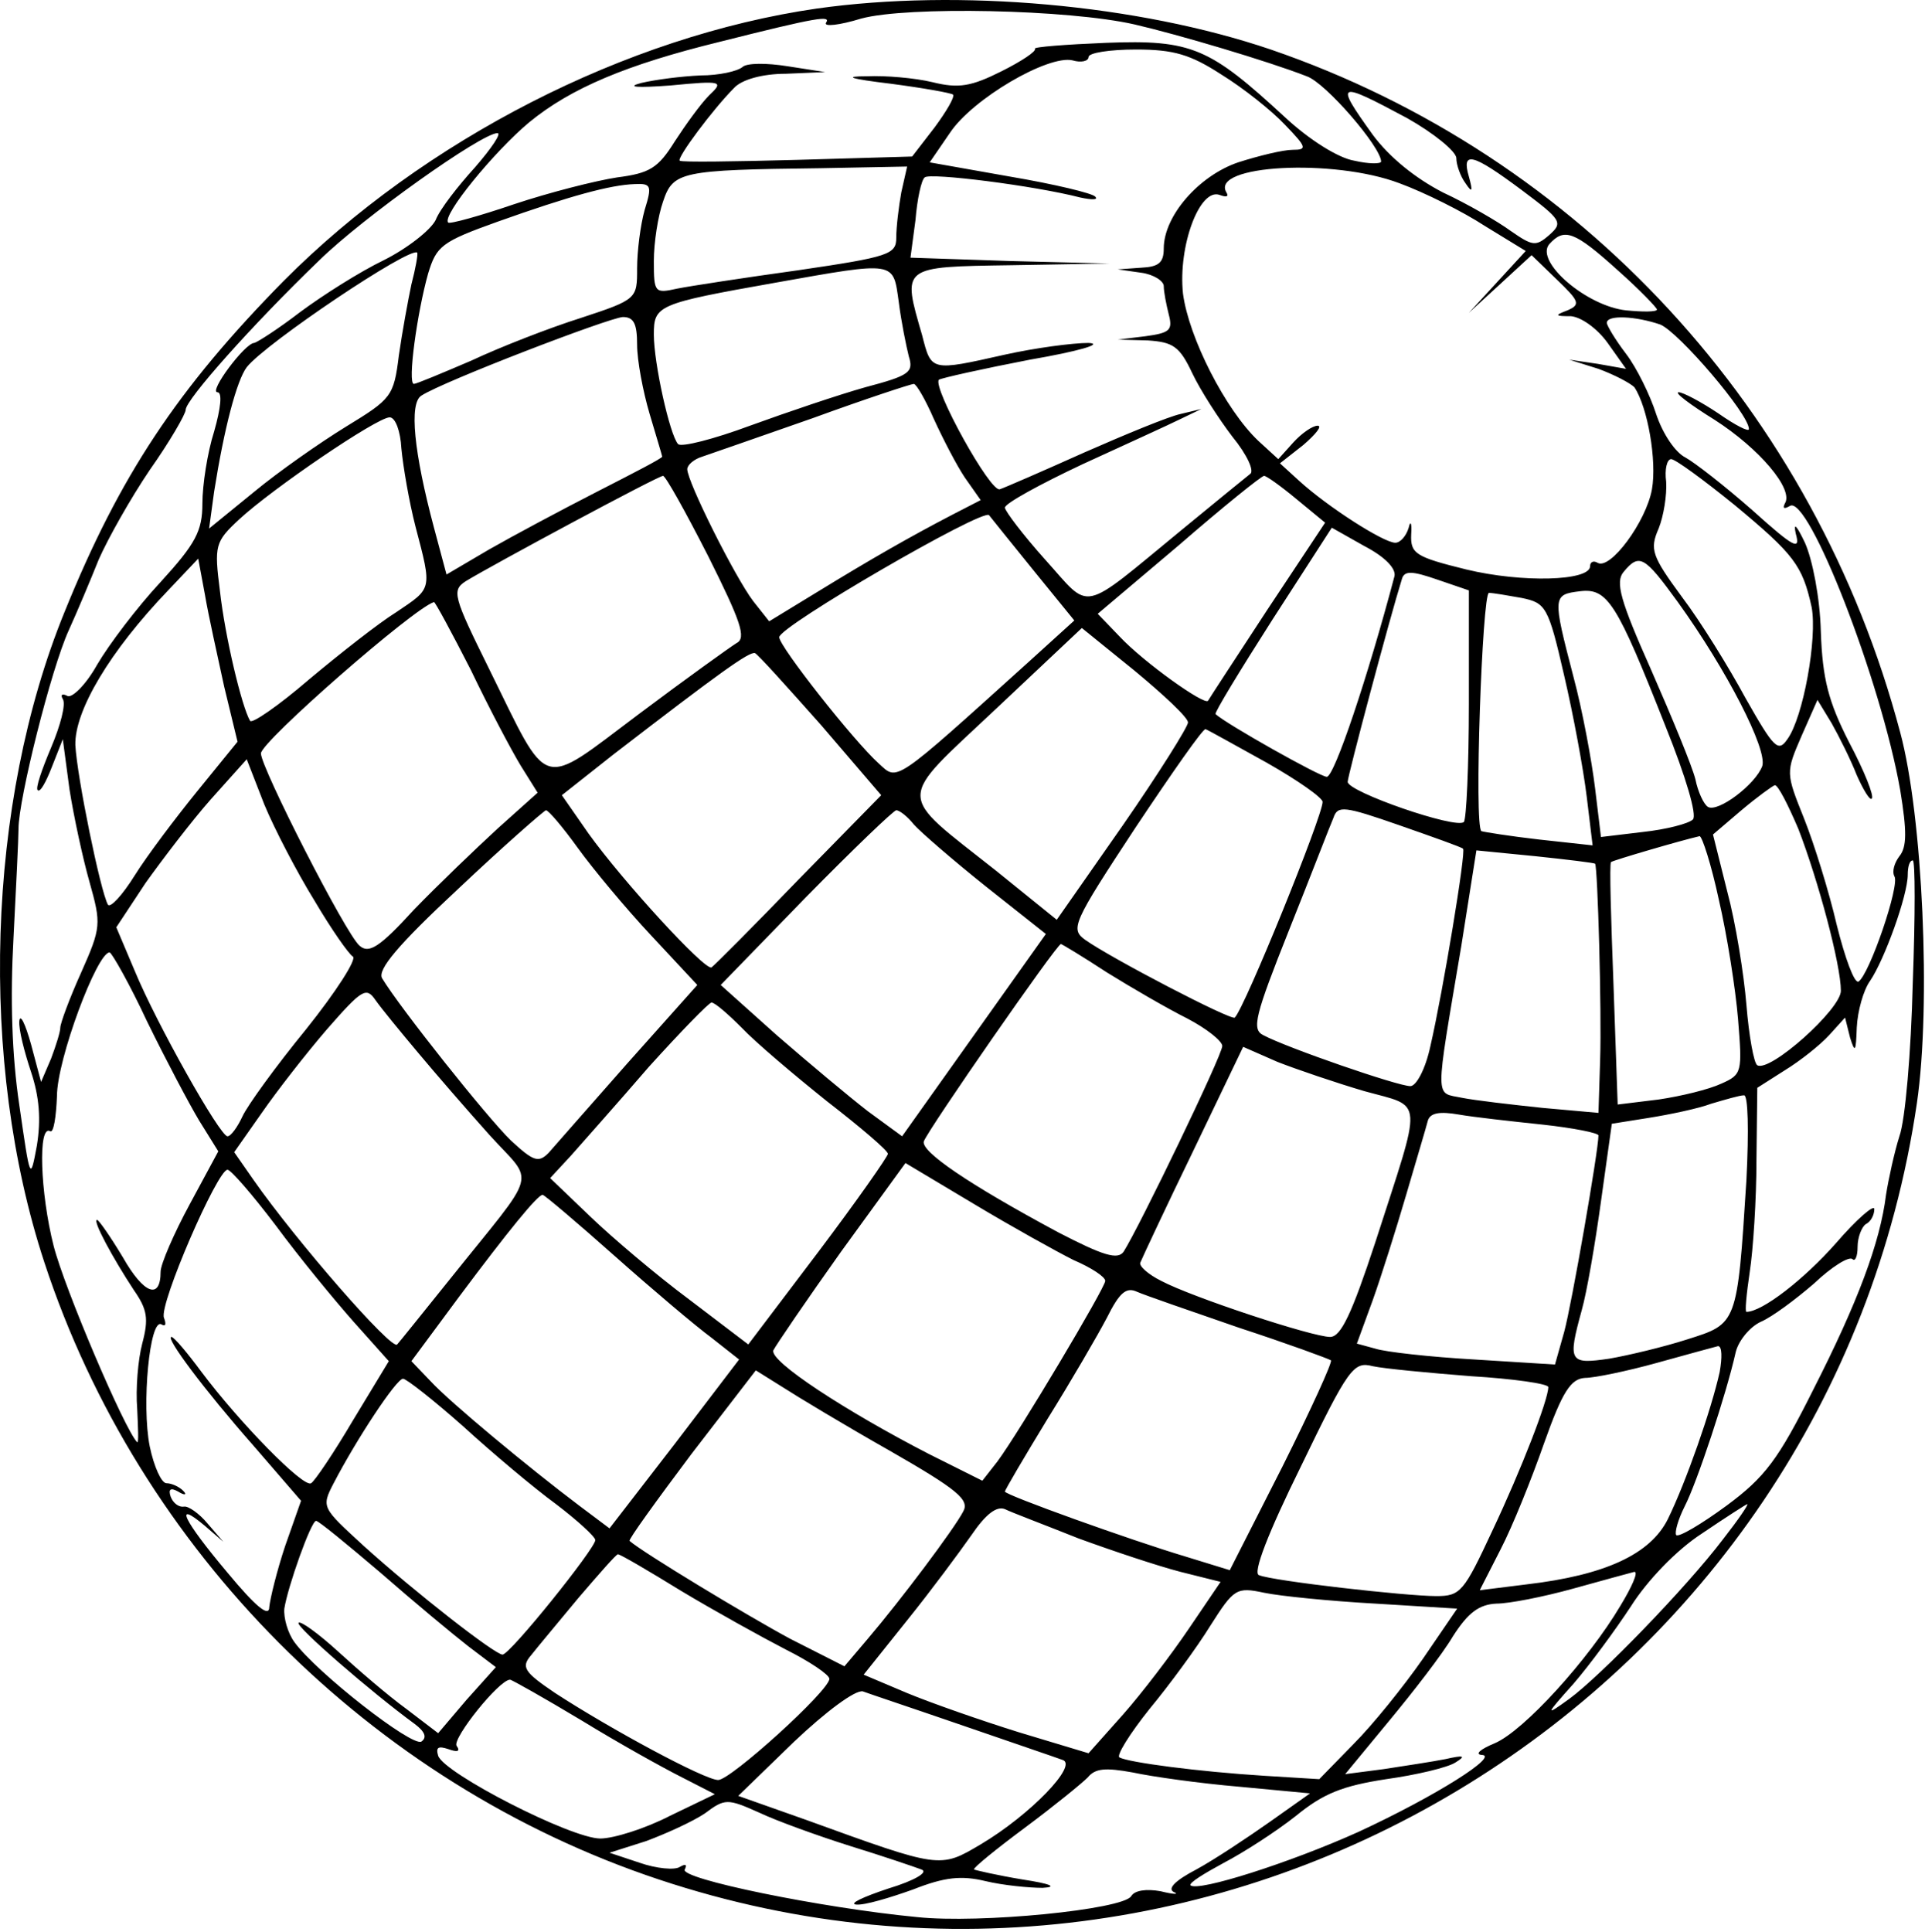 <svg width="293" height="294" viewBox="0 0 293 294" fill="none" xmlns="http://www.w3.org/2000/svg">
<path d="M124.329 1.301C95.319 5.5 64.527 21.278 43.151 42.781C26.991 59.195 18.212 72.428 9.814 93.168C-2.019 122.178 -3.292 161.622 6.76 192.16C21.138 235.93 56.383 271.43 100.281 286.062C186.549 314.818 278.543 258.07 291.775 167.857C293.939 152.97 292.666 124.214 289.231 111.49C276.252 62.503 240.498 23.695 193.42 7.536C173.189 0.665 145.96 -1.752 124.329 1.301ZM172.68 3.719C179.296 5.246 193.038 9.317 198.891 11.608C201.818 12.626 210.215 22.423 210.215 24.586C210.215 24.968 208.307 24.968 206.144 24.459C203.726 24.077 199.273 21.278 195.583 17.842C184.131 7.282 181.459 6.009 168.354 6.518C162.119 6.773 157.284 7.154 157.538 7.409C157.793 7.791 155.503 9.317 152.449 10.844C147.868 13.134 145.96 13.516 141.888 12.498C139.216 11.862 134.763 11.48 131.963 11.608C128.273 11.608 129.291 11.989 135.653 12.753C140.488 13.389 144.814 14.152 145.069 14.407C145.323 14.789 144.051 16.952 142.27 19.369L138.834 23.823L121.402 24.332C111.86 24.586 103.716 24.713 103.462 24.459C102.953 24.077 108.551 16.57 111.732 13.389C112.877 12.117 116.058 11.226 119.621 11.226L125.601 10.972L119.876 10.081C116.695 9.572 113.641 9.572 113.005 10.208C112.241 10.844 109.442 11.48 106.643 11.48C103.716 11.608 99.772 12.117 97.609 12.626C95.191 13.262 96.973 13.389 102.062 13.007C109.951 12.244 110.205 12.371 107.915 14.534C106.643 15.807 104.352 18.988 102.698 21.532C100.154 25.604 98.881 26.367 93.919 27.004C90.611 27.513 83.612 29.294 78.268 31.075C73.052 32.857 68.471 34.129 68.217 33.874C67.199 32.857 75.215 23.059 80.559 18.606C86.921 13.389 95.446 9.826 109.442 6.391C124.583 2.574 126.492 2.319 125.729 3.464C125.347 4.101 127.764 3.846 131.073 2.828C138.071 0.92 162.628 1.429 172.68 3.719ZM185.913 11.353C189.221 13.389 193.547 16.825 195.583 18.988C198.891 22.423 199.018 22.805 196.728 22.805C195.328 22.805 191.638 23.695 188.457 24.713C182.477 26.749 177.133 32.857 177.133 37.819C177.133 39.982 176.37 40.618 173.698 40.745L170.135 41L173.698 41.509C175.606 41.763 177.133 42.781 177.133 43.545C177.133 44.435 177.515 46.344 177.897 47.871C178.533 50.288 178.024 50.67 174.334 51.179L170.135 51.688L174.716 51.815C178.533 52.07 179.551 52.706 181.459 56.778C182.732 59.45 185.531 63.776 187.567 66.448C189.857 69.247 191.002 71.792 190.239 72.173C189.603 72.682 184.895 76.499 179.805 80.698C164.155 93.55 166.191 93.041 159.065 85.152C155.757 81.462 152.958 77.772 152.958 77.263C152.958 76.627 158.302 73.7 164.791 70.647C171.153 67.72 177.897 64.666 179.678 63.776L182.859 62.249L179.678 63.012C177.897 63.394 171.407 66.066 165.045 68.865C158.811 71.665 152.958 74.209 152.194 74.464C150.795 75.1 141.888 58.941 142.906 57.795C143.288 57.541 149.522 56.141 156.775 54.742C164.155 53.469 168.099 52.324 165.682 52.197C163.264 52.197 157.538 52.96 152.958 53.978C141.633 56.523 141.761 56.523 140.361 51.052C137.307 40.491 137.053 40.618 153.976 40.364L168.863 40.109L153.721 39.727L138.58 39.218L139.343 33.493C139.598 30.312 140.234 27.385 140.743 27.004C141.506 26.24 157.538 28.276 164.409 30.057C166.191 30.439 167.208 30.439 166.7 29.93C166.318 29.421 160.465 28.021 153.721 26.876L141.506 24.713L144.56 20.26C147.995 15.043 159.574 8.299 163.264 9.19C164.536 9.572 165.682 9.317 165.682 8.681C165.682 8.045 168.863 7.536 172.934 7.536C178.66 7.536 181.205 8.299 185.913 11.353ZM214.16 17.97C218.231 20.26 221.667 23.059 221.667 24.077C221.667 25.095 222.303 26.876 223.066 27.894C224.084 29.421 224.212 29.167 223.575 26.876C222.43 22.932 224.084 23.314 231.591 28.912C237.699 33.493 237.953 33.874 235.79 35.783C233.754 37.564 233.246 37.437 229.937 35.147C228.029 33.747 223.448 31.075 219.631 29.294C215.432 27.131 211.488 23.95 208.943 20.514C203.09 12.371 203.472 12.244 214.16 17.97ZM72.288 25.477C69.743 28.276 66.944 31.839 66.308 33.493C65.544 35.02 61.982 37.819 58.419 39.6C54.729 41.382 49.131 44.944 45.695 47.489C42.387 50.034 39.206 52.07 38.697 52.197C37.297 52.197 31.699 59.704 33.099 59.704C33.862 59.704 33.608 62.121 32.59 65.684C31.572 68.865 30.808 73.828 30.808 76.627C30.808 80.826 29.79 82.734 24.446 88.587C20.884 92.404 16.558 98.13 14.776 101.184C12.995 104.365 10.832 106.401 10.196 105.892C9.432 105.51 9.178 105.765 9.559 106.401C10.068 107.164 9.178 110.472 7.778 113.781C6.378 117.089 5.361 120.015 5.742 120.27C6.124 120.651 7.015 118.997 7.905 116.707L9.559 112.508L10.577 120.143C11.213 124.214 12.613 130.703 13.631 134.266C15.412 140.628 15.412 141.137 12.359 148.008C10.577 151.952 9.178 155.769 9.178 156.406C9.178 157.042 8.541 159.078 7.778 161.113L6.251 164.676L4.724 158.95C3.834 155.769 3.07 154.243 2.943 155.388C2.816 156.66 3.706 160.096 4.724 163.149C5.997 166.966 6.251 170.402 5.615 174.346C4.597 179.818 4.597 179.69 2.943 168.239C1.798 160.605 1.543 151.952 2.052 142.791C2.434 135.284 2.816 127.65 2.816 126.123C2.816 121.669 7.778 101.82 10.45 95.967C11.722 93.168 13.758 88.333 15.031 85.152C16.43 81.971 19.866 75.863 22.792 71.537C25.846 67.211 28.264 63.012 28.264 62.376C28.264 60.849 38.315 49.525 48.622 39.6C55.238 33.111 73.306 20.26 75.724 20.26C76.36 20.26 74.833 22.55 72.288 25.477ZM137.18 29.294C136.798 31.457 136.417 34.511 136.417 36.165C136.417 38.71 135.399 39.091 121.53 41.127C113.259 42.272 104.989 43.545 103.08 43.926C99.645 44.69 99.517 44.563 99.517 39.727C99.517 36.928 100.154 32.857 100.917 30.694C102.444 26.113 103.589 25.858 124.838 25.604L138.071 25.349L137.18 29.294ZM213.015 27.894C216.832 29.294 222.685 32.22 225.993 34.383L232.228 38.201L227.901 42.908L223.575 47.616L228.283 43.29L233.118 38.837L236.935 42.527C240.371 45.835 240.625 46.344 238.59 47.235C236.554 47.998 236.681 48.125 239.099 48.125C240.625 48.252 243.043 49.907 244.697 52.197L247.496 56.141L243.17 55.378L238.844 54.742L243.297 56.141C245.715 57.032 248.132 58.304 248.769 58.941C250.805 61.994 252.204 70.138 251.441 74.464C250.55 79.426 245.079 86.806 243.17 85.661C242.534 85.279 242.025 85.534 242.025 86.17C242.025 88.46 231.591 88.715 223.194 86.679C215.432 84.77 214.669 84.261 214.796 81.335C214.923 79.553 214.669 79.172 214.414 80.317C214.032 81.589 213.142 82.607 212.378 82.607C210.597 82.607 202.072 77.136 197.746 73.191L194.819 70.519L198.382 67.72C200.291 66.066 201.309 64.794 200.545 64.794C199.782 64.794 198.128 65.939 196.855 67.338L194.565 69.883L191.511 67.084C186.549 62.376 180.95 51.434 180.06 44.69C179.296 37.437 182.604 28.53 185.658 29.676C186.676 30.057 187.058 29.93 186.676 29.294C184.131 25.095 202.963 24.077 213.015 27.894ZM98.118 31.966C97.481 34.256 96.973 38.201 96.973 40.873C96.973 45.453 96.973 45.581 88.448 48.38C83.612 49.907 76.105 52.833 71.779 54.869C67.326 56.778 63.382 58.432 63 58.432C61.982 58.432 63.509 47.489 65.163 41.636C66.435 37.437 67.199 36.801 75.724 33.747C86.793 29.803 92.901 28.149 96.591 28.021C99.136 27.894 99.263 28.276 98.118 31.966ZM246.224 41.127C249.532 44.054 252.204 46.853 252.204 47.107C252.204 47.489 250.041 47.489 247.496 47.235C241.516 46.598 233.627 39.855 235.79 37.183C238.081 34.638 239.607 35.147 246.224 41.127ZM62.618 43.29C62.109 45.708 61.218 50.543 60.709 54.105C59.946 60.34 59.564 60.722 52.693 64.921C48.749 67.338 42.387 71.792 38.697 74.845L31.826 80.444L32.59 74.845C34.117 65.175 36.025 57.923 37.552 55.887C40.478 52.197 62.491 37.437 63.509 38.455C63.636 38.71 63.254 40.873 62.618 43.29ZM136.798 45.962C137.18 49.016 137.944 52.706 138.325 54.233C139.089 56.65 138.452 57.159 131.709 58.941C127.637 60.086 119.748 62.758 114.15 64.794C108.679 66.829 103.716 68.102 103.207 67.593C101.935 66.193 99.517 55.251 99.517 50.925C99.517 46.471 100.026 46.217 117.967 43.036C136.544 39.727 135.908 39.727 136.798 45.962ZM96.973 52.451C96.973 54.869 97.863 59.577 98.881 63.012C99.899 66.448 100.79 69.374 100.79 69.501C100.79 69.756 96.336 72.046 90.865 74.845C85.394 77.645 78.014 81.589 74.451 83.625L67.962 87.442L66.053 80.317C63 68.865 62.236 61.358 64.145 60.213C67.453 58.05 92.646 48.38 94.809 48.252C96.464 48.252 96.973 49.27 96.973 52.451ZM252.713 49.398C255.512 50.543 266.2 63.012 266.2 65.302C266.2 65.811 264.037 64.666 261.493 62.885C258.821 61.104 256.149 59.704 255.512 59.704C254.749 59.704 257.294 61.613 260.984 63.903C267.727 68.229 273.071 74.464 271.672 76.627C271.29 77.39 271.544 77.517 272.435 77.008C275.234 75.227 286.304 103.601 289.231 120.27C290.249 126.504 290.249 128.922 289.103 130.322C288.34 131.34 287.958 132.612 288.34 133.375C289.231 134.648 284.523 148.39 282.869 149.407C282.233 149.662 280.833 145.845 279.561 140.755C278.415 135.793 276.125 128.413 274.598 124.596C271.799 117.598 271.799 117.598 274.216 111.999L276.634 106.528L278.797 110.091C279.942 112.126 281.724 115.689 282.614 117.979C283.632 120.27 284.65 121.924 284.905 121.542C285.286 121.16 283.759 117.343 281.469 113.017C278.288 106.782 277.397 103.347 277.143 96.094C277.016 91.005 275.871 85.152 274.725 82.607C273.453 79.935 272.944 79.426 273.326 81.207C274.089 83.879 273.071 83.371 266.709 77.645C262.51 73.955 257.93 70.392 256.53 69.629C255.003 68.865 253.095 66.066 252.077 63.012C251.186 60.213 249.15 56.014 247.496 53.851C245.842 51.688 244.57 49.525 244.57 49.143C244.57 47.871 249.023 48.125 252.713 49.398ZM142.142 63.776C143.542 66.829 145.578 70.774 146.85 72.682L149.268 76.118L145.069 78.281C138.452 81.716 132.472 85.152 124.583 89.987L117.076 94.567L114.659 91.514C111.86 87.824 104.607 73.319 104.607 71.41C104.607 70.774 105.625 69.883 106.897 69.501C108.042 69.12 115.677 66.448 123.693 63.648C131.709 60.722 138.707 58.432 139.089 58.432C139.47 58.432 140.87 60.849 142.142 63.776ZM61.091 68.229C61.346 70.901 62.236 76.245 63.254 80.189C65.799 89.86 65.799 89.478 60.328 93.168C57.656 94.822 51.675 99.53 46.968 103.474C42.387 107.419 38.315 110.218 38.061 109.709C36.788 107.546 34.244 96.858 33.48 89.987C32.59 82.989 32.717 82.48 36.407 79.044C41.496 74.337 57.401 63.521 59.31 63.521C60.2 63.521 60.964 65.684 61.091 68.229ZM264.037 76.881C273.071 84.388 274.344 86.043 275.743 92.404C276.634 97.112 274.471 109.2 272.053 112.508C270.654 114.544 270.018 113.908 265.691 106.273C263.147 101.566 258.821 94.567 256.021 90.877C251.441 84.643 251.059 83.625 252.459 80.444C253.222 78.535 253.731 75.354 253.604 73.319C253.349 71.41 253.731 69.883 254.367 69.883C255.003 69.883 259.33 73.064 264.037 76.881ZM107.788 84.643C112.75 94.567 113.641 97.112 112.114 97.876C111.096 98.512 104.352 103.347 97.227 108.691C81.958 120.143 83.74 120.651 74.451 101.82C68.98 90.75 68.725 89.86 70.889 88.46C74.833 86.043 100.154 72.428 100.917 72.428C101.299 72.428 104.352 77.899 107.788 84.643ZM197.364 75.991L201.69 79.553L192.911 92.786C188.076 100.166 184.004 106.401 183.877 106.655C183.368 107.419 174.079 100.802 170.389 96.858L167.081 93.422L179.423 82.989C186.167 77.136 192.02 72.428 192.402 72.428C192.784 72.428 195.074 74.082 197.364 75.991ZM157.411 86.933L163.519 94.44L156.648 100.675C135.78 119.506 136.671 118.87 133.745 116.198C129.927 112.763 118.603 98.385 118.603 96.985C118.603 95.331 149.522 77.39 150.54 78.408C151.049 79.044 154.103 82.862 157.411 86.933ZM212.251 87.697C208.179 103.092 203.09 118.234 201.945 118.234C200.927 118.234 186.676 110.218 185.022 108.691C184.767 108.564 188.712 102.075 193.674 94.313L202.708 80.317L207.67 83.116C210.851 84.77 212.506 86.551 212.251 87.697ZM34.117 104.492L36.152 112.89L30.045 120.397C26.737 124.469 22.41 130.194 20.502 133.248C18.593 136.302 16.812 138.21 16.43 137.701C15.285 135.666 11.722 118.234 11.468 113.399C11.341 108.182 16.685 99.148 25.591 89.86L30.172 85.025L31.19 90.496C31.699 93.55 33.099 99.784 34.117 104.492ZM255.385 91.641C262.892 102.075 269 114.035 268.236 116.58C267.218 119.379 261.493 123.705 259.966 122.815C259.33 122.433 258.439 120.524 258.057 118.616C257.548 116.58 254.494 109.2 251.313 101.947C246.606 91.386 245.842 88.587 247.115 87.06C249.532 84.134 250.296 84.643 255.385 91.641ZM223.575 107.164C223.575 116.58 223.194 124.723 222.812 125.105C221.667 126.25 205.126 120.524 205.126 118.997C205.126 118.107 211.488 94.186 213.396 88.078C213.778 86.806 215.05 86.933 218.74 88.206L223.575 89.86V107.164ZM253.477 110.472C256.658 118.361 258.312 124.087 257.675 124.723C257.039 125.359 253.604 126.25 250.041 126.632L243.679 127.395L242.788 120.015C242.279 115.816 240.88 108.182 239.48 102.965C236.299 90.75 236.299 90.496 240.498 89.987C244.697 89.478 246.097 91.768 253.477 110.472ZM231.591 91.005C235.281 91.768 235.663 92.277 238.081 102.838C239.48 108.818 241.007 117.089 241.516 121.288L242.407 128.668L234.263 127.777C229.81 127.268 225.866 126.632 225.484 126.504C224.339 125.868 225.611 90.241 226.629 90.241C227.265 90.241 229.428 90.623 231.591 91.005ZM71.652 101.947C74.451 107.8 77.887 114.29 79.286 116.58L81.831 120.651L75.724 126.123C72.415 129.176 66.69 134.648 63 138.465C57.783 144.191 56.129 145.209 54.729 143.936C52.693 142.282 39.715 116.834 39.715 114.671C39.715 112.89 63 92.532 66.053 91.641C66.181 91.514 68.725 96.222 71.652 101.947ZM180.823 109.963C180.823 110.6 176.37 117.725 170.898 125.614L160.847 139.992L151.558 132.485C136.289 120.397 136.289 122.306 151.558 107.928L164.664 95.585L172.68 102.075C177.133 105.765 180.823 109.2 180.823 109.963ZM124.965 110.345L134.126 121.033L121.53 133.884C114.659 141.01 108.679 146.99 108.297 147.244C107.279 147.753 94.809 134.139 89.593 126.886L85.521 121.033L93.41 114.798C109.442 102.456 114.023 99.148 114.913 99.403C115.422 99.657 119.876 104.619 124.965 110.345ZM192.784 116.071C197.491 118.743 201.309 121.415 201.309 122.051C201.309 124.214 189.475 153.352 187.948 154.879C187.439 155.388 169.117 145.845 165.173 143.046C162.882 141.391 163.264 140.501 172.807 125.996C178.406 117.598 183.113 110.854 183.495 110.981C183.877 111.109 187.948 113.399 192.784 116.071ZM47.858 137.065C50.403 141.391 53.075 145.209 53.711 145.59C54.347 145.972 51.166 150.934 46.586 156.66C42.005 162.259 37.679 168.239 36.916 169.893C36.152 171.547 35.134 172.947 34.626 172.947C33.48 172.947 23.81 155.769 20.502 147.753L17.703 141.137L22.156 134.393C24.701 130.831 29.154 124.978 32.081 121.669L37.552 115.562L40.224 122.433C41.751 126.123 45.186 132.739 47.858 137.065ZM273.708 126.123C276.761 134.012 280.197 146.863 280.197 150.807C280.197 153.606 269.381 163.277 267.473 162.131C266.964 161.877 266.2 157.678 265.819 152.97C265.437 148.262 264.165 140.374 262.892 135.666L260.729 127.013L265.055 123.323C267.473 121.288 269.763 119.634 270.145 119.506C270.654 119.506 272.181 122.56 273.708 126.123ZM222.685 129.176C223.194 129.431 219.631 150.934 217.722 159.205C216.959 162.768 215.559 165.312 214.669 165.312C212.76 165.312 195.837 159.459 192.275 157.551C190.493 156.66 191.002 154.624 196.219 141.519C199.527 133.248 202.454 125.614 202.963 124.469C203.599 122.56 204.617 122.687 213.015 125.614C218.104 127.395 222.43 128.922 222.685 129.176ZM87.939 129.049C90.229 132.23 95.319 138.338 99.136 142.409L106.134 149.916L95.573 161.75C89.847 168.239 84.376 174.474 83.485 175.491C81.958 177.018 81.195 176.764 77.76 173.583C74.197 170.147 60.837 153.352 58.165 148.899C57.401 147.626 60.582 143.809 69.743 135.284C76.614 128.795 82.722 123.451 83.103 123.323C83.485 123.323 85.648 125.868 87.939 129.049ZM139.089 125.487C140.107 126.632 144.942 130.831 150.031 134.902L159.192 142.155L148.25 157.551L137.307 172.947L132.091 169.13C129.291 166.966 123.057 161.75 118.221 157.551L109.696 149.916L122.675 136.556C129.8 129.304 136.035 123.323 136.417 123.323C136.926 123.323 138.198 124.341 139.089 125.487ZM261.62 136.938C262.892 142.409 264.165 150.553 264.546 155.133C265.183 163.149 265.183 163.531 262.002 164.931C260.093 165.821 255.894 166.839 252.459 167.348L246.224 168.112L245.588 149.916C245.206 139.865 244.952 131.467 245.206 131.212C245.46 130.958 255.894 127.904 258.693 127.268C259.075 127.268 260.475 131.594 261.62 136.938ZM242.788 131.467C243.17 131.849 243.806 153.861 243.552 161.368L243.297 169.384L234.772 168.621C229.937 168.112 224.466 167.475 222.557 167.094C218.359 166.203 218.359 168.112 222.43 143.936L224.721 129.431L233.754 130.322C238.59 130.831 242.788 131.34 242.788 131.467ZM291.139 149.662C290.885 160.096 289.994 170.529 289.103 172.947C288.34 175.364 287.449 179.436 287.068 181.853C286.177 189.106 282.741 198.267 275.998 211.5C270.654 222.188 268.618 224.86 262.765 229.186C258.948 231.986 255.512 234.021 255.131 233.64C254.876 233.258 255.385 231.349 256.403 229.314C258.312 225.624 262.765 212.136 264.165 205.902C264.546 204.12 266.328 201.957 267.982 201.194C269.763 200.43 273.326 197.758 276.125 195.341C278.797 192.796 281.469 191.142 281.978 191.651C282.36 192.033 282.741 191.269 282.741 189.742C282.741 188.343 283.378 186.689 284.014 186.307C284.777 185.925 285.286 184.907 285.286 184.016C285.286 183.253 282.614 185.543 279.433 189.233C274.598 194.705 268.236 199.667 265.819 199.667C265.564 199.667 265.819 196.995 266.328 193.559C266.837 190.251 267.346 182.617 267.346 176.509L267.473 165.567L271.672 162.895C273.962 161.495 277.016 159.078 278.415 157.551L280.833 154.879L281.596 157.932C282.36 160.35 282.487 160.096 282.614 156.406C282.741 153.861 283.632 150.68 284.65 149.28C286.813 146.099 290.376 136.302 290.376 133.121C290.376 131.976 290.63 130.958 291.139 130.958C291.521 130.958 291.521 139.356 291.139 149.662ZM168.481 148.008C172.171 150.298 177.642 153.479 180.696 155.006C183.622 156.533 186.04 158.441 186.04 159.205C186.04 160.605 173.443 186.689 171.026 190.506C170.135 191.778 167.972 191.142 161.101 187.579C147.359 180.199 140.107 175.237 140.616 173.71C141.252 171.929 160.847 143.682 161.483 143.682C161.61 143.682 164.791 145.59 168.481 148.008ZM22.41 155.515C25.21 161.241 28.773 167.984 30.299 170.529L33.226 175.237L28.9 183.253C26.482 187.706 24.446 192.414 24.446 193.559C24.446 197.886 21.902 196.995 18.721 191.396C16.812 188.215 15.031 185.671 14.776 185.671C14.013 185.671 17.194 191.524 20.375 196.359C22.41 199.285 22.665 200.685 21.647 204.502C21.011 206.92 20.629 211.373 20.884 214.427C21.011 217.353 21.138 219.643 20.884 219.516C18.975 217.608 9.814 196.104 8.16 189.615C6.124 181.599 5.742 171.038 7.651 172.183C8.16 172.438 8.541 170.02 8.669 166.839C8.669 161.241 14.776 144.954 16.685 144.954C17.067 145.081 19.738 149.789 22.41 155.515ZM63.636 160.223C66.181 163.277 71.143 169.002 74.451 172.692C81.449 180.454 82.213 177.527 68.471 194.705C64.272 199.921 60.709 204.375 60.455 204.629C59.691 205.647 45.059 188.852 38.57 179.563L35.643 175.364L39.842 169.384C42.133 166.076 46.586 160.35 49.767 156.66C55.111 150.553 55.747 150.171 57.147 152.207C58.037 153.479 60.964 157.042 63.636 160.223ZM112.877 156.406C114.913 158.569 120.766 163.531 125.856 167.603C130.945 171.547 135.144 175.11 135.144 175.619C135.144 176 130.436 182.744 124.583 190.506L113.895 204.629L104.861 197.758C99.899 194.068 93.155 188.343 89.847 185.162L83.74 179.309L86.921 175.873C88.702 173.837 94.046 167.857 98.754 162.386C103.589 157.042 107.915 152.588 108.297 152.588C108.806 152.588 110.842 154.37 112.877 156.406ZM207.67 166.076C216.832 168.621 216.577 166.585 209.325 189.106C205.762 199.921 204.108 203.484 202.454 203.484C199.782 203.484 181.587 197.504 176.751 194.959C174.716 193.941 173.316 192.669 173.57 192.16C173.825 191.524 177.388 183.889 181.587 175.237L189.221 159.332L194.438 161.622C197.364 162.768 203.344 164.803 207.67 166.076ZM265.819 179.563C264.419 201.703 264.419 201.448 256.785 203.866C253.222 205.011 247.878 206.283 244.952 206.792C238.844 207.683 238.59 207.301 240.753 199.412C241.516 196.74 242.788 189.361 243.679 182.871L245.333 171.038L250.932 170.147C254.113 169.638 258.439 168.748 260.475 167.984C262.638 167.348 264.801 166.712 265.437 166.712C266.073 166.585 266.2 172.056 265.819 179.563ZM234.772 171.165C239.48 171.674 243.297 172.438 243.297 172.819C243.297 175.11 239.226 198.522 238.081 202.721L236.681 207.683L224.466 206.92C217.722 206.538 210.851 205.774 209.325 205.265L206.525 204.502L208.943 197.886C210.215 194.323 212.506 187.07 214.032 181.853C215.559 176.637 217.086 171.547 217.341 170.529C217.722 169.384 219.122 169.13 222.048 169.638C224.212 170.02 229.937 170.656 234.772 171.165ZM163.391 191.778C166.063 192.923 168.226 194.323 168.226 194.959C168.226 195.977 155.121 217.989 151.813 222.443L149.522 225.369L141.379 221.298C128.782 214.808 117.076 207.174 117.713 205.52C118.094 204.756 122.675 198.013 128.019 190.506L137.816 177.018L148.25 183.253C153.976 186.689 160.847 190.506 163.391 191.778ZM42.005 186.561C45.568 191.396 50.912 197.886 53.839 201.194L59.183 207.174L53.711 216.208C50.785 221.17 47.858 225.496 47.349 225.751C46.204 226.514 36.407 216.462 30.681 208.828C28.518 205.902 26.482 203.484 26.101 203.484C25.082 203.484 31.063 211.5 38.57 220.025L45.822 228.423L43.405 235.294C42.133 239.111 41.115 243.31 40.987 244.582C40.987 246.236 38.952 244.582 34.626 239.365C27.882 231.349 26.355 228.168 31.19 232.24L33.989 234.658L31.572 231.858C30.299 230.331 28.645 229.186 28.009 229.314C27.246 229.441 26.355 228.805 25.973 227.787C25.591 226.642 25.973 226.387 27.118 227.023C28.136 227.659 28.518 227.532 27.882 226.896C27.246 226.26 26.101 225.751 25.337 225.751C24.574 225.751 23.428 223.206 22.792 220.152C21.52 213.79 22.792 200.558 24.574 201.575C25.21 201.957 25.337 201.575 24.955 200.558C24.192 198.522 33.099 178.036 34.626 178.036C35.134 178.036 38.443 181.853 42.005 186.561ZM93.537 191.142C99.263 196.231 105.879 201.83 108.297 203.611L112.496 206.92L102.698 219.771L92.774 232.622L88.193 229.186C80.431 223.333 68.471 213.409 65.544 210.228L62.618 207.174L69.871 197.377C77.378 187.325 81.831 181.853 82.595 181.853C82.849 181.853 87.811 186.052 93.537 191.142ZM188.585 202.084C195.965 204.502 202.199 206.792 202.581 207.047C202.835 207.301 199.527 214.554 195.201 223.206L187.185 238.984L180.569 236.948C172.044 234.403 152.958 227.532 152.958 227.023C152.958 226.769 155.884 221.806 159.447 215.953C163.01 210.228 167.081 203.23 168.481 200.558C170.389 196.74 171.407 195.85 173.061 196.613C174.207 197.122 181.205 199.54 188.585 202.084ZM261.747 208.828C260.475 214.554 256.658 225.496 253.858 231.222C251.186 236.566 244.315 239.747 232.355 241.147L225.229 242.037L228.41 235.803C230.192 232.367 233.118 225.115 235.027 219.643C237.826 211.755 239.099 209.846 241.262 209.719C242.661 209.719 247.624 208.701 252.204 207.428C256.785 206.156 260.984 205.011 261.493 204.884C262.129 204.884 262.129 206.665 261.747 208.828ZM223.957 209.464C230.319 209.846 235.663 210.609 235.663 211.118C235.663 213.027 231.591 223.588 227.138 233.004C222.812 242.292 222.303 242.928 218.613 242.928C214.032 242.928 193.801 240.638 191.638 239.747C190.62 239.493 193.038 233.258 198 223.206C205.253 208.192 206.016 207.174 208.943 207.937C210.724 208.319 217.468 208.955 223.957 209.464ZM135.399 220.789C145.832 226.769 147.614 228.296 146.596 230.077C145.196 232.749 137.18 243.437 132.091 249.417L128.528 253.616L120.257 249.417C113.641 245.855 97.863 236.312 95.827 234.53C95.573 234.403 99.899 228.423 105.243 221.298L115.041 208.574L119.112 211.118C121.275 212.518 128.655 216.971 135.399 220.789ZM70.507 217.099C74.96 221.17 81.322 226.514 84.63 228.932C87.811 231.349 90.611 233.894 90.611 234.403C90.611 235.676 77.632 251.835 76.487 251.835C75.342 251.835 63.254 242.419 55.365 235.294C49.004 229.441 48.876 229.441 50.785 225.751C54.22 219.134 60.328 209.846 61.346 209.846C61.855 209.846 66.053 213.154 70.507 217.099ZM164.155 234.149C169.372 236.057 176.242 238.348 179.678 239.238L185.785 240.765L180.95 247.89C178.278 251.835 173.825 257.688 170.898 260.996L165.682 266.849L155.121 263.668C149.395 261.887 141.761 259.215 138.071 257.688L131.454 254.889L138.071 246.618C141.761 242.037 146.087 236.184 147.868 233.64C150.031 230.459 151.685 229.186 152.958 229.695C153.976 230.204 159.065 232.113 164.155 234.149ZM262.256 234.276C256.658 241.656 243.552 255.143 238.844 258.579C235.154 261.251 235.154 261.123 239.48 256.288C241.898 253.489 245.842 248.145 248.26 244.455C250.677 240.638 255.131 235.93 259.075 233.385C262.638 230.968 265.819 228.932 265.946 228.932C266.2 228.932 264.546 231.349 262.256 234.276ZM57.91 239.365C63 243.819 68.98 248.781 71.27 250.562L75.469 253.743L71.016 258.706L66.69 263.795L61.855 260.105C59.055 258.07 54.475 254.125 51.421 251.326C48.495 248.654 45.695 246.618 45.441 247C44.932 247.509 56.511 257.561 63.127 262.396C64.654 263.541 65.036 264.432 64.145 265.068C62.745 265.958 48.113 254.507 44.805 249.926C43.787 248.527 43.151 246.236 43.278 244.837C43.787 241.529 47.349 231.477 48.113 231.477C48.495 231.477 52.821 235.039 57.91 239.365ZM103.716 242.165C108.806 245.218 115.931 249.163 119.621 251.071C123.184 252.853 126.238 254.889 126.238 255.525C126.238 257.306 111.223 270.921 109.315 270.921C107.279 270.921 92.901 263.159 84.503 257.688C79.795 254.507 79.286 253.743 80.813 251.962C81.704 250.817 85.012 246.873 88.066 243.183C91.12 239.62 93.792 236.566 94.046 236.566C94.428 236.566 98.754 239.111 103.716 242.165ZM246.606 244.455C241.771 252.598 231.973 263.414 227.52 265.322C225.357 266.213 224.466 266.976 225.484 267.104C228.41 267.104 218.613 273.338 206.78 278.81C196.346 283.517 182.35 287.971 181.205 286.953C180.95 286.571 183.241 285.171 186.294 283.517C189.221 281.991 194.183 278.81 197.237 276.392C201.436 272.957 204.362 271.811 210.979 270.793C215.559 270.157 220.394 269.012 221.54 268.249C223.194 267.231 222.812 267.104 220.013 267.74C218.104 268.121 213.905 268.758 210.597 269.267L204.744 270.03L211.36 262.014C215.05 257.561 219.504 251.835 221.158 249.036C223.448 245.473 225.102 244.201 227.774 244.073C229.683 244.073 234.9 243.055 239.48 241.783C244.061 240.511 248.26 239.365 248.769 239.238C249.405 239.238 248.387 241.529 246.606 244.455ZM209.325 244.073L221.794 244.837L216.577 252.471C213.651 256.67 208.943 262.523 206.016 265.449L200.8 270.793L192.529 270.285C182.35 269.648 171.789 268.249 170.389 267.485C169.881 267.231 171.916 263.923 174.97 260.105C178.024 256.415 182.223 250.69 184.259 247.382C187.821 241.783 188.203 241.529 192.402 242.419C194.819 242.928 202.454 243.692 209.325 244.073ZM88.575 261.887C94.173 265.322 101.044 269.139 103.843 270.539L108.806 273.084L101.935 276.392C98.245 278.301 93.41 279.827 91.374 279.827C86.921 279.827 67.58 269.903 66.69 267.231C66.308 265.958 66.69 265.704 68.217 266.213C69.616 266.722 70.125 266.595 69.489 265.704C68.853 264.559 75.978 255.652 77.632 255.652C77.887 255.652 82.849 258.451 88.575 261.887ZM146.596 262.65C153.976 265.195 160.719 267.485 161.737 267.867C164.155 268.63 156.775 276.265 149.268 280.718C143.033 284.408 143.16 284.408 122.802 277.028L112.368 273.338L120.894 265.068C125.729 260.487 130.182 257.179 131.327 257.433C132.345 257.815 139.216 260.105 146.596 262.65ZM188.585 271.939L199.4 272.957L193.292 277.283C189.857 279.7 184.895 283.008 182.095 284.535C178.914 286.189 177.642 287.462 178.66 287.971C179.551 288.352 178.66 288.352 176.624 287.844C174.461 287.462 172.68 287.716 172.171 288.607C170.898 290.643 149.141 292.806 139.598 291.788C124.965 290.388 103.335 285.935 104.225 284.535C104.607 283.772 104.352 283.645 103.462 284.154C102.698 284.663 99.899 284.408 97.354 283.517L92.774 281.991L98.372 280.209C101.426 279.064 105.37 277.283 107.279 276.01C110.333 273.72 110.714 273.72 115.549 275.883C118.221 277.155 124.583 279.446 129.419 280.973C134.381 282.499 139.216 284.154 140.234 284.535C141.379 284.917 139.343 286.189 135.144 287.462C131.327 288.734 129.164 289.752 130.309 289.879C131.582 290.007 135.399 288.861 138.961 287.589C143.797 285.68 146.341 285.426 150.031 286.317C152.703 286.953 156.648 287.335 158.683 287.335C161.101 287.207 159.829 286.698 155.63 286.062C151.813 285.426 148.504 284.663 148.25 284.535C148.123 284.281 151.558 281.482 156.011 278.173C160.465 274.865 164.664 271.43 165.554 270.539C166.7 269.139 168.226 269.012 172.425 269.776C175.352 270.412 182.604 271.43 188.585 271.939Z" fill="black"/>
</svg>
